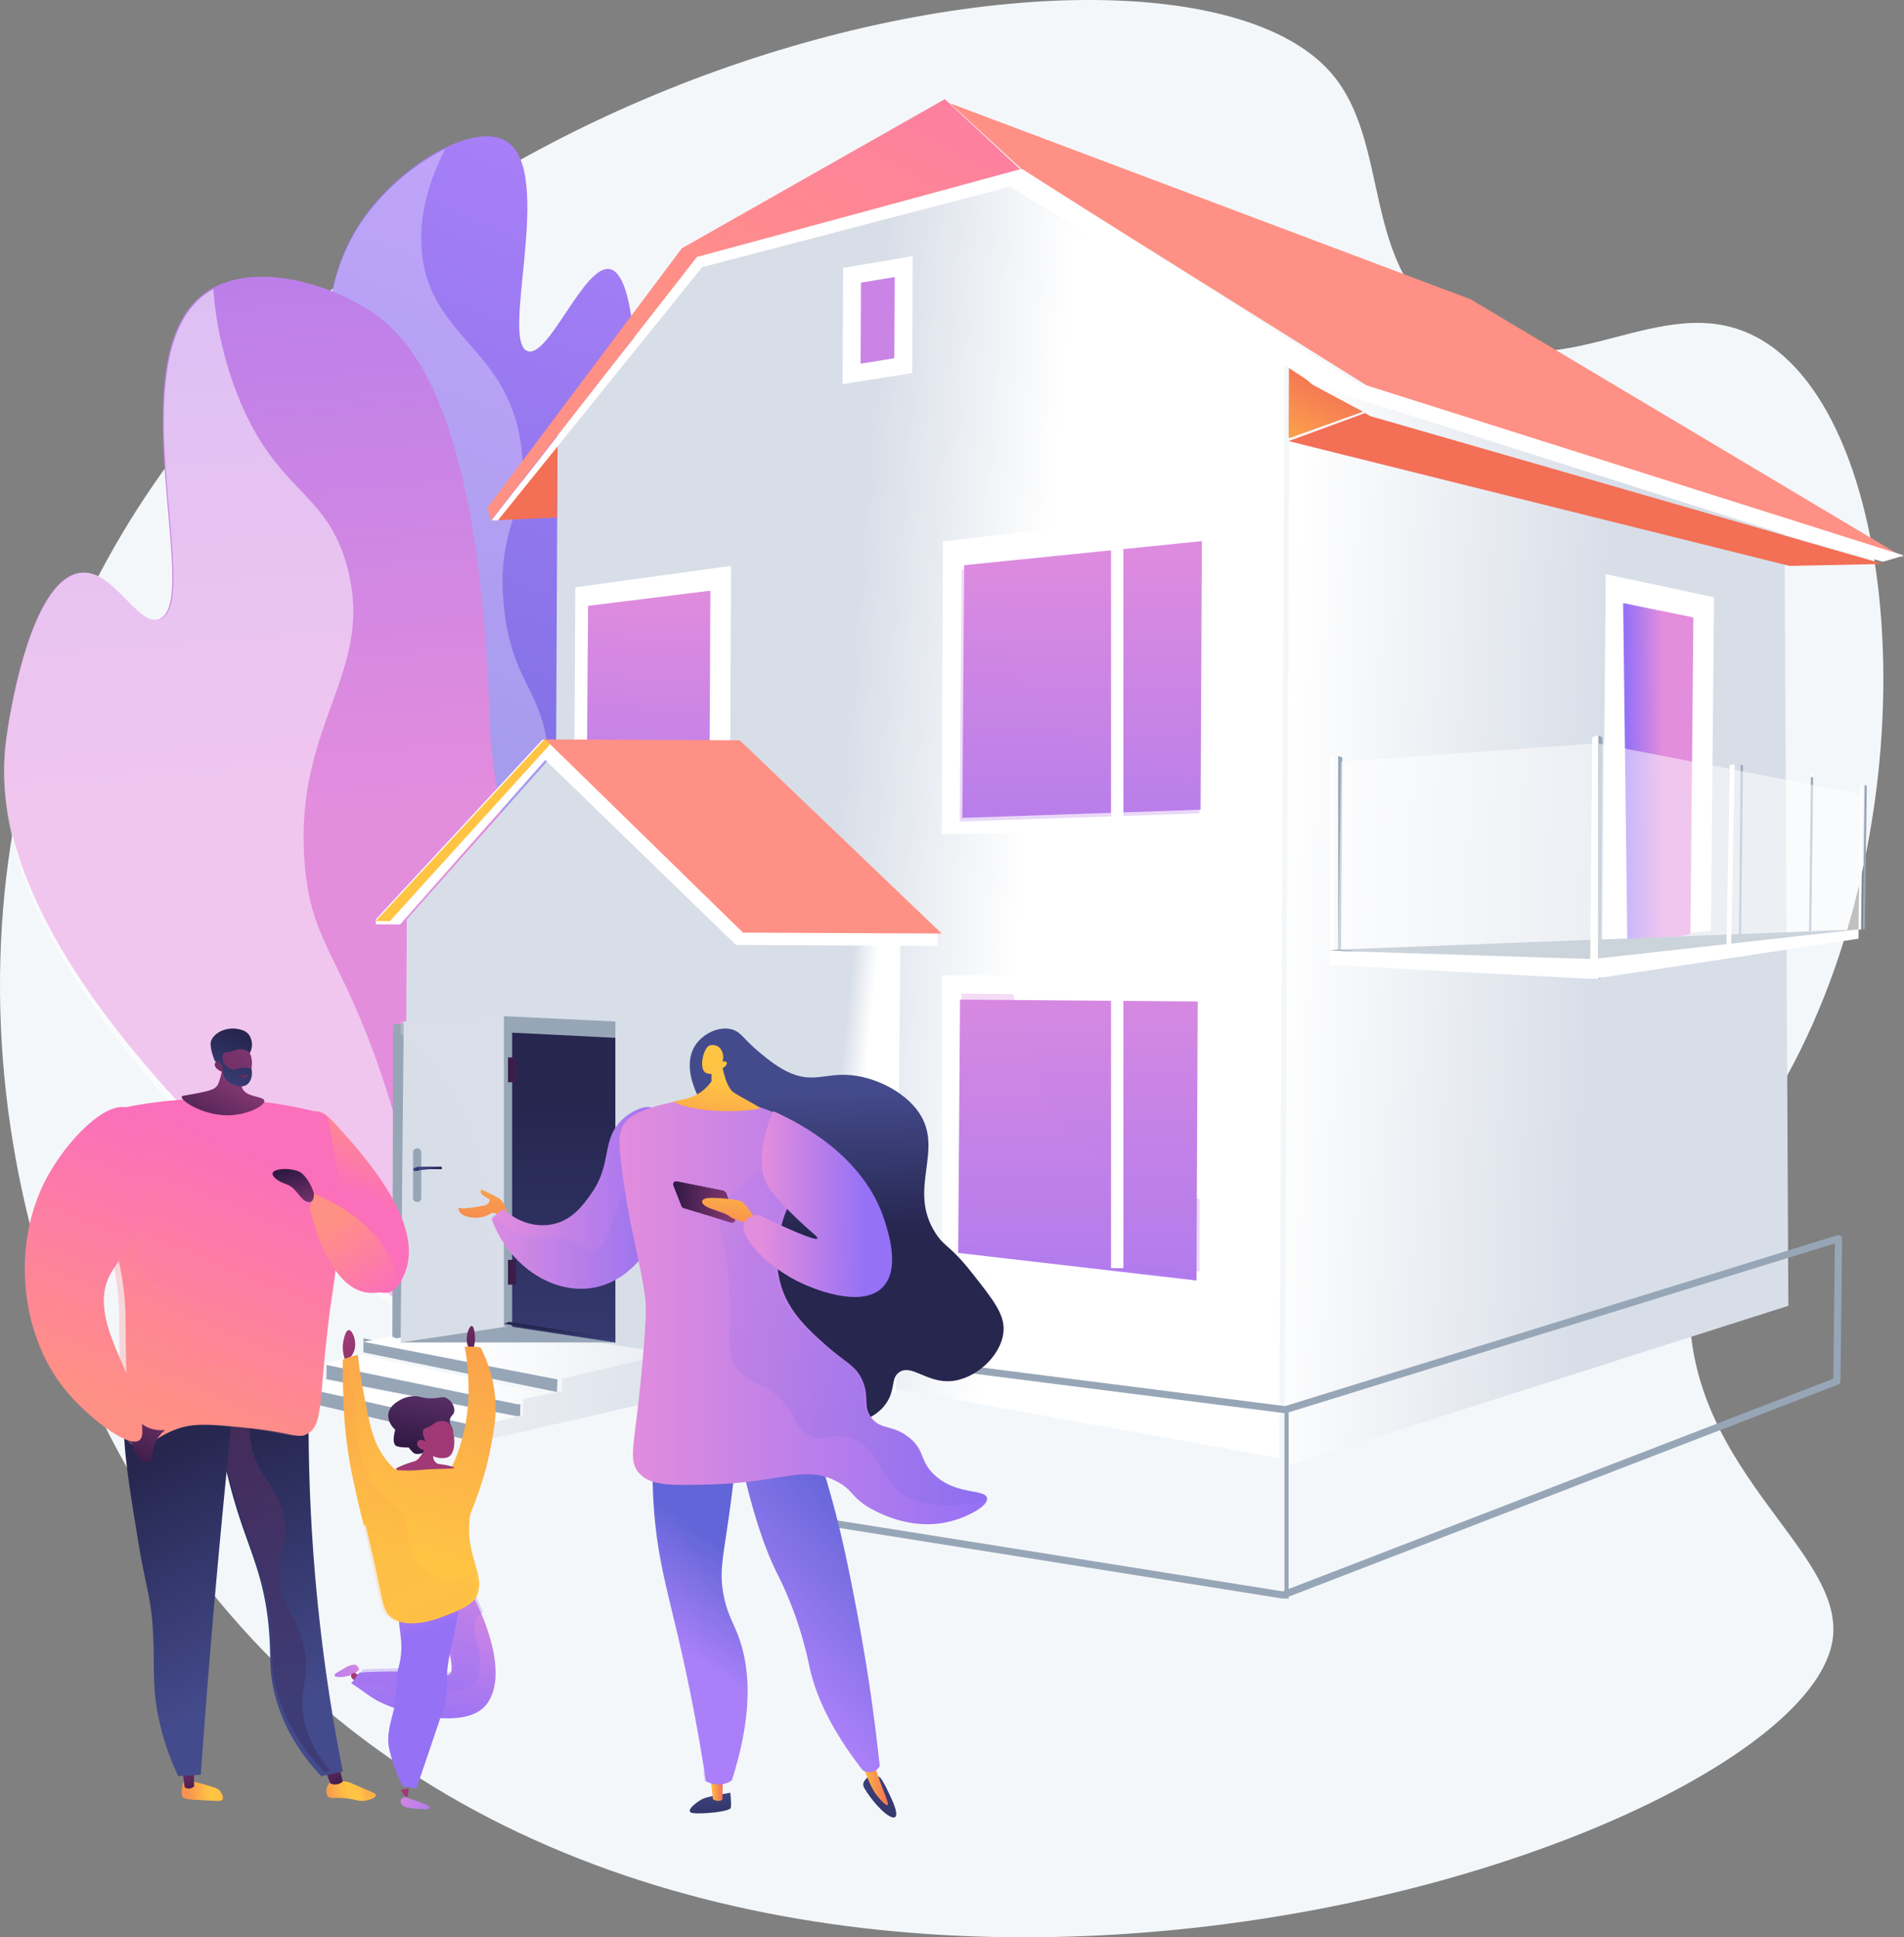 <svg width="461" height="469" xmlns="http://www.w3.org/2000/svg"><rect width="100%" height="100%" fill="#808080" stroke="none"/><defs><linearGradient x1="53.832%" y1="-3.095%" x2="38.864%" y2="110.737%" id="linearGradient-1"><stop stop-color="#AA80F9" offset="0%"/><stop stop-color="#6165D7" offset="100%"/></linearGradient><linearGradient x1="48.783%" y1="50.178%" x2="44.325%" y2="-45.964%" id="linearGradient-2"><stop stop-color="#E38DDD" offset="0%"/><stop stop-color="#9571F6" offset="100%"/></linearGradient><linearGradient x1="18.318%" y1="46.524%" x2="64.493%" y2="53.073%" id="linearGradient-3"><stop stop-color="#D8DEE8" offset="45%"/><stop stop-color="#FFF" offset="100%"/></linearGradient><linearGradient x1="61.261%" y1="54.831%" x2="-.478%" y2="49.102%" id="linearGradient-4"><stop stop-color="#D8DEE8" offset="0%"/><stop stop-color="#FFF" offset="100%"/></linearGradient><linearGradient x1="57.594%" y1="58.276%" x2="6.585%" y2="60.288%" id="linearGradient-5"><stop stop-color="#E38DDD" offset="0%"/><stop stop-color="#9571F6" offset="100%"/></linearGradient><linearGradient x1="50.424%" y1="59.695%" x2="129.812%" y2="-50.787%" id="linearGradient-6"><stop stop-color="#FF9085" offset="0%"/><stop stop-color="#FB6FBB" offset="100%"/></linearGradient><linearGradient x1="529.368%" y1="154.733%" x2="629.591%" y2="154.733%" id="linearGradient-7"><stop stop-color="#FF9085" offset="0%"/><stop stop-color="#FB6FBB" offset="100%"/></linearGradient><linearGradient x1="52.265%" y1="-12.103%" x2="52.265%" y2="201.149%" id="linearGradient-8"><stop stop-color="#E38DDD" offset="0%"/><stop stop-color="#9571F6" offset="100%"/></linearGradient><linearGradient x1="50.005%" y1="-23.361%" x2="50.005%" y2="189.042%" id="linearGradient-9"><stop stop-color="#E38DDD" offset="0%"/><stop stop-color="#9571F6" offset="100%"/></linearGradient><linearGradient x1="54.099%" y1="-37.023%" x2="54.099%" y2="174.084%" id="linearGradient-10"><stop stop-color="#E38DDD" offset="0%"/><stop stop-color="#9571F6" offset="100%"/></linearGradient><linearGradient x1="49.995%" y1="-23.358%" x2="49.995%" y2="189.045%" id="linearGradient-11"><stop stop-color="#E38DDD" offset="0%"/><stop stop-color="#9571F6" offset="100%"/></linearGradient><linearGradient x1="54.575%" y1="-8.778%" x2="54.575%" y2="204.154%" id="linearGradient-12"><stop stop-color="#E38DDD" offset="0%"/><stop stop-color="#9571F6" offset="100%"/></linearGradient><linearGradient x1="50.01%" y1="-23.359%" x2="50.01%" y2="189.047%" id="linearGradient-13"><stop stop-color="#E38DDD" offset="0%"/><stop stop-color="#9571F6" offset="100%"/></linearGradient><linearGradient x1="1.69%" y1="174.593%" x2="79.511%" y2="25.799%" id="linearGradient-14"><stop stop-color="#FFC444" offset="0%"/><stop stop-color="#F57A54" offset="86%"/><stop stop-color="#F36F56" offset="100%"/></linearGradient><linearGradient x1="847.235%" y1="72.922%" x2="845.65%" y2="70.789%" id="linearGradient-15"><stop stop-color="#FFC444" offset="0%"/><stop stop-color="#F57A54" offset="86%"/><stop stop-color="#F36F56" offset="100%"/></linearGradient><linearGradient x1="-48.406%" y1="323.707%" x2="30.031%" y2="186.762%" id="linearGradient-16"><stop stop-color="#FFC444" offset="0%"/><stop stop-color="#F36F56" offset="100%"/></linearGradient><linearGradient x1="556.731%" y1="133.381%" x2="607.231%" y2="115.633%" id="linearGradient-17"><stop stop-color="#D8DEE8" offset="0%"/><stop stop-color="#FFF" offset="100%"/></linearGradient><linearGradient x1="55.165%" y1="58.669%" x2="69.387%" y2="63.397%" id="linearGradient-18"><stop stop-color="#D8DEE8" offset="0%"/><stop stop-color="#EBEEF3" offset="47%"/><stop stop-color="#FFF" offset="100%"/></linearGradient><linearGradient x1="4079.816%" y1="310.981%" x2="4179.329%" y2="310.981%" id="linearGradient-19"><stop stop-color="#FFC444" offset="0%"/><stop stop-color="#F36F56" offset="100%"/></linearGradient><linearGradient x1="1543.229%" y1="130.243%" x2="1692.151%" y2="103.9%" id="linearGradient-20"><stop stop-color="#FF9085" offset="0%"/><stop stop-color="#FB6FBB" offset="100%"/></linearGradient><linearGradient x1="214.826%" y1="51.052%" x2="59.002%" y2="52.698%" id="linearGradient-21"><stop stop-color="#D8DEE8" offset="0%"/><stop stop-color="#FFF" offset="100%"/></linearGradient><linearGradient x1="232.52%" y1="50.845%" x2="75.585%" y2="52.422%" id="linearGradient-22"><stop stop-color="#D8DEE8" offset="0%"/><stop stop-color="#FFF" offset="100%"/></linearGradient><linearGradient x1="136.755%" y1="53.198%" x2="-146.817%" y2="40.39%" id="linearGradient-23"><stop stop-color="#D8DEE8" offset="0%"/><stop stop-color="#FFF" offset="100%"/></linearGradient><linearGradient x1="152.608%" y1="48.387%" x2="32.275%" y2="50.123%" id="linearGradient-24"><stop stop-color="#D8DEE8" offset="0%"/><stop stop-color="#FFF" offset="100%"/></linearGradient><linearGradient x1=".288%" y1="50.007%" x2="100%" y2="50.007%" id="linearGradient-25"><stop stop-color="#444B8C" offset="0%"/><stop stop-color="#26264F" offset="100%"/></linearGradient><linearGradient x1=".001%" y1="48.733%" x2="100%" y2="48.733%" id="linearGradient-26"><stop stop-color="#444B8C" offset="0%"/><stop stop-color="#26264F" offset="100%"/></linearGradient><linearGradient x1="50.011%" y1="174.172%" x2="50.011%" y2="22.883%" id="linearGradient-27"><stop stop-color="#444B8C" offset="0%"/><stop stop-color="#26264F" offset="100%"/></linearGradient><linearGradient x1="50%" y1="118.302%" x2="50%" y2="32.493%" id="linearGradient-28"><stop stop-color="#444B8C" offset="0%"/><stop stop-color="#26264F" offset="100%"/></linearGradient><linearGradient x1="-105.995%" y1="50%" x2="1210.791%" y2="50%" id="linearGradient-29"><stop stop-color="#311944" offset="0%"/><stop stop-color="#893976" offset="100%"/></linearGradient><linearGradient x1="-105.995%" y1="50.104%" x2="1210.791%" y2="50.104%" id="linearGradient-30"><stop stop-color="#311944" offset="0%"/><stop stop-color="#893976" offset="100%"/></linearGradient><linearGradient x1="76.288%" y1="2.377%" x2="59.075%" y2="43.265%" id="linearGradient-31"><stop stop-color="#FF9085" offset="0%"/><stop stop-color="#FB6FBB" offset="100%"/></linearGradient><linearGradient x1="100.833%" y1="61.641%" x2="1.865%" y2="67%" id="linearGradient-32"><stop stop-color="#FCB148" offset="0%"/><stop stop-color="#FDBA46" offset="5%"/><stop stop-color="#FFC244" offset="14%"/><stop stop-color="#FFC444" offset="32%"/><stop stop-color="#FDB946" offset="48%"/><stop stop-color="#F99C4D" offset="78%"/><stop stop-color="#F8924F" offset="87%"/><stop stop-color="#F8924F" offset="100%"/></linearGradient><linearGradient x1="74.327%" y1="141.63%" x2="36.9%" y2="-32.464%" id="linearGradient-33"><stop stop-color="#311944" offset="0%"/><stop stop-color="#893976" offset="100%"/></linearGradient><linearGradient x1="79.353%" y1="56.203%" x2="-15.426%" y2="65.251%" id="linearGradient-34"><stop stop-color="#FCB148" offset="0%"/><stop stop-color="#FDBA46" offset="5%"/><stop stop-color="#FFC244" offset="14%"/><stop stop-color="#FFC444" offset="32%"/><stop stop-color="#FDB946" offset="48%"/><stop stop-color="#F99C4D" offset="78%"/><stop stop-color="#F8924F" offset="87%"/><stop stop-color="#F8924F" offset="100%"/></linearGradient><linearGradient x1="141.767%" y1="101.02%" x2="46.145%" y2="-72.609%" id="linearGradient-35"><stop stop-color="#311944" offset="0%"/><stop stop-color="#893976" offset="100%"/></linearGradient><linearGradient x1="56.182%" y1="83.955%" x2="48.315%" y2="16.204%" id="linearGradient-36"><stop stop-color="#444B8C" offset="0%"/><stop stop-color="#26264F" offset="100%"/></linearGradient><linearGradient x1="55.2%" y1="85.525%" x2="47.553%" y2="16.68%" id="linearGradient-37"><stop stop-color="#311944" offset="0%"/><stop stop-color="#893976" offset="100%"/></linearGradient><linearGradient x1="57.105%" y1="87.394%" x2="47.958%" y2="24.467%" id="linearGradient-38"><stop stop-color="#444B8C" offset="0%"/><stop stop-color="#26264F" offset="100%"/></linearGradient><linearGradient x1="35.822%" y1="92.779%" x2="59.507%" y2="13.465%" id="linearGradient-39"><stop stop-color="#FF9085" offset="0%"/><stop stop-color="#FB6FBB" offset="100%"/></linearGradient><linearGradient x1="-13.394%" y1="130.636%" x2="58.404%" y2="31.761%" id="linearGradient-40"><stop stop-color="#311944" offset="0%"/><stop stop-color="#893976" offset="100%"/></linearGradient><linearGradient x1="9.474%" y1="165.461%" x2="62.493%" y2="13.595%" id="linearGradient-41"><stop stop-color="#444B8C" offset="0%"/><stop stop-color="#26264F" offset="100%"/></linearGradient><linearGradient x1="-308.431%" y1="250.358%" x2="162.826%" y2="-7.1%" id="linearGradient-42"><stop stop-color="#311944" offset="0%"/><stop stop-color="#893976" offset="100%"/></linearGradient><linearGradient x1="1.871%" y1="179.3%" x2="92.23%" y2="-29.856%" id="linearGradient-43"><stop stop-color="#444B8C" offset="0%"/><stop stop-color="#26264F" offset="100%"/></linearGradient><linearGradient x1="-246.802%" y1="141.704%" x2="233.783%" y2="-10.079%" id="linearGradient-44"><stop stop-color="#311944" offset="0%"/><stop stop-color="#893976" offset="100%"/></linearGradient><linearGradient x1="35.147%" y1="83.567%" x2="99.798%" y2="-83.416%" id="linearGradient-45"><stop stop-color="#FF9085" offset="0%"/><stop stop-color="#FB6FBB" offset="100%"/></linearGradient><linearGradient x1="25.841%" y1="93.857%" x2="81.907%" y2="-63.435%" id="linearGradient-46"><stop stop-color="#311944" offset="0%"/><stop stop-color="#893976" offset="100%"/></linearGradient><linearGradient x1="47.196%" y1="83.373%" x2="59.855%" y2=".331%" id="linearGradient-47"><stop stop-color="#FF9085" offset="0%"/><stop stop-color="#FB6FBB" offset="100%"/></linearGradient><linearGradient x1="29.269%" y1="26.082%" x2="82.554%" y2="105.007%" id="linearGradient-48"><stop stop-color="#FF9085" offset="0%"/><stop stop-color="#FB6FBB" offset="100%"/></linearGradient><linearGradient x1="35.085%" y1="9.799%" x2="82.514%" y2="127.547%" id="linearGradient-49"><stop stop-color="#311944" offset="0%"/><stop stop-color="#893976" offset="100%"/></linearGradient><linearGradient x1="40.161%" y1="-50.581%" x2="63.375%" y2="197.152%" id="linearGradient-50"><stop stop-color="#444B8C" offset="0%"/><stop stop-color="#26264F" offset="100%"/></linearGradient><linearGradient x1="0%" y1="50.103%" x2="100%" y2="50.103%" id="linearGradient-51"><stop stop-color="#FFC444" offset="0%"/><stop stop-color="#F36F56" offset="100%"/></linearGradient><linearGradient x1="41.37%" y1="-119.228%" x2="60.502%" y2="268.604%" id="linearGradient-52"><stop stop-color="#444B8C" offset="0%"/><stop stop-color="#26264F" offset="100%"/></linearGradient><linearGradient x1="0%" y1="49.985%" x2="99.988%" y2="49.985%" id="linearGradient-53"><stop stop-color="#FFC444" offset="0%"/><stop stop-color="#F36F56" offset="100%"/></linearGradient><linearGradient x1="46.208%" y1="66.853%" x2="53.075%" y2="30.97%" id="linearGradient-54"><stop stop-color="#AA80F9" offset="0%"/><stop stop-color="#6165D7" offset="100%"/></linearGradient><linearGradient x1="89.932%" y1="-158.493%" x2="18.232%" y2="225.585%" id="linearGradient-55"><stop stop-color="#FFC444" offset="0%"/><stop stop-color="#F36F56" offset="100%"/></linearGradient><linearGradient x1="38.481%" y1="73.64%" x2="67.968%" y2="11.103%" id="linearGradient-56"><stop stop-color="#AA80F9" offset="0%"/><stop stop-color="#6165D7" offset="100%"/></linearGradient><linearGradient x1="0%" y1="49.98%" x2="99.996%" y2="49.98%" id="linearGradient-57"><stop stop-color="#E38DDD" offset="0%"/><stop stop-color="#9571F6" offset="100%"/></linearGradient><linearGradient x1="49.341%" y1="15.787%" x2="50.198%" y2="50.763%" id="linearGradient-58"><stop stop-color="#444B8C" offset="0%"/><stop stop-color="#26264F" offset="100%"/></linearGradient><linearGradient x1="47.031%" y1="69.226%" x2="52.274%" y2="33.2%" id="linearGradient-59"><stop stop-color="#AA80F9" offset="0%"/><stop stop-color="#6165D7" offset="100%"/></linearGradient><linearGradient x1=".013%" y1="49.913%" x2="99.987%" y2="49.913%" id="linearGradient-60"><stop stop-color="#AA80F9" offset="0%"/><stop stop-color="#6165D7" offset="100%"/></linearGradient><linearGradient x1="0%" y1="49.992%" x2="100%" y2="49.992%" id="linearGradient-61"><stop stop-color="#E38DDD" offset="0%"/><stop stop-color="#9571F6" offset="100%"/></linearGradient><linearGradient x1="39.703%" y1="-14.562%" x2="51.56%" y2="81.275%" id="linearGradient-62"><stop stop-color="#AA80F9" offset="0%"/><stop stop-color="#6165D7" offset="100%"/></linearGradient><linearGradient x1="55.001%" y1="36.885%" x2="14.923%" y2="239.593%" id="linearGradient-63"><stop stop-color="#FFC444" offset="0%"/><stop stop-color="#F36F56" offset="100%"/></linearGradient><linearGradient x1="49.727%" y1="64.372%" x2="-49.865%" y2="1128.639%" id="linearGradient-64"><stop stop-color="#FFC444" offset="0%"/><stop stop-color="#F36F56" offset="100%"/></linearGradient><linearGradient x1="50.411%" y1="53.621%" x2="66.034%" y2="197.296%" id="linearGradient-65"><stop stop-color="#311944" offset="0%"/><stop stop-color="#45204F" offset="23%"/><stop stop-color="#893976" offset="100%"/></linearGradient><linearGradient x1="-.026%" y1="50.039%" x2="99.762%" y2="50.039%" id="linearGradient-66"><stop stop-color="#311944" offset="0%"/><stop stop-color="#893976" offset="100%"/></linearGradient><linearGradient x1="82.008%" y1="-66.565%" x2="13.374%" y2="184.263%" id="linearGradient-67"><stop stop-color="#FFC444" offset="0%"/><stop stop-color="#F36F56" offset="100%"/></linearGradient><linearGradient x1="14.914%" y1="63.072%" x2="78.993%" y2="63.846%" id="linearGradient-68"><stop stop-color="#E38DDD" offset="0%"/><stop stop-color="#9571F6" offset="100%"/></linearGradient><linearGradient x1="206.515%" y1="481.639%" x2="38.482%" y2="24.85%" id="linearGradient-69"><stop stop-color="#311944" offset="0%"/><stop stop-color="#A03976" offset="100%"/></linearGradient><linearGradient x1="104.795%" y1="286.538%" x2="-11.52%" y2="-223.3%" id="linearGradient-70"><stop stop-color="#311944" offset="0%"/><stop stop-color="#A03976" offset="100%"/></linearGradient><linearGradient x1="160.411%" y1="25.218%" x2="-142.752%" y2="99.465%" id="linearGradient-71"><stop stop-color="#E38DDD" offset="0%"/><stop stop-color="#9571F6" offset="100%"/></linearGradient><linearGradient x1="438.469%" y1="-180.246%" x2="278.046%" y2="-144.281%" id="linearGradient-72"><stop stop-color="#311944" offset="0%"/><stop stop-color="#A03976" offset="100%"/></linearGradient><linearGradient x1="-58.713%" y1="6.564%" x2="186.952%" y2="113.238%" id="linearGradient-73"><stop stop-color="#E38DDD" offset="0%"/><stop stop-color="#9571F6" offset="100%"/></linearGradient><linearGradient x1="-973.317%" y1="-169.735%" x2="-581.058%" y2="-98.346%" id="linearGradient-74"><stop stop-color="#311944" offset="0%"/><stop stop-color="#A03976" offset="100%"/></linearGradient><linearGradient x1="64.421%" y1="-4.679%" x2="45.055%" y2="103.51%" id="linearGradient-75"><stop stop-color="#E38DDD" offset="0%"/><stop stop-color="#9571F6" offset="100%"/></linearGradient><linearGradient x1="112.575%" y1="-57.502%" x2="58.299%" y2="23.845%" id="linearGradient-76"><stop stop-color="#E38DDD" offset="0%"/><stop stop-color="#9571F6" offset="100%"/></linearGradient><linearGradient x1="43.727%" y1="-13.212%" x2="47.863%" y2="25.683%" id="linearGradient-77"><stop stop-color="#E38DDD" offset="0%"/><stop stop-color="#9571F6" offset="100%"/></linearGradient><linearGradient x1="41.551%" y1="102.098%" x2="84.71%" y2="-200.879%" id="linearGradient-78"><stop stop-color="#FFC444" offset="0%"/><stop stop-color="#F36F56" offset="100%"/></linearGradient><linearGradient x1="42.979%" y1="116.881%" x2="71.598%" y2="-176.277%" id="linearGradient-79"><stop stop-color="#FFC444" offset="0%"/><stop stop-color="#F36F56" offset="100%"/></linearGradient><linearGradient x1="48.575%" y1="58.675%" x2="125.306%" y2="-252.423%" id="linearGradient-80"><stop stop-color="#FFC444" offset="0%"/><stop stop-color="#F36F56" offset="100%"/></linearGradient><linearGradient x1="-133.179%" y1="49.898%" x2="-105.336%" y2="-81.43%" id="linearGradient-81"><stop stop-color="#311944" offset="0%"/><stop stop-color="#6B3976" offset="100%"/></linearGradient><linearGradient x1="-104.382%" y1=".815%" x2="-75.148%" y2="66.019%" id="linearGradient-82"><stop stop-color="#311944" offset="0%"/><stop stop-color="#A03976" offset="100%"/></linearGradient><linearGradient x1="49.626%" y1="-325.491%" x2="134.427%" y2="-273.849%" id="linearGradient-83"><stop stop-color="#311944" offset="0%"/><stop stop-color="#A03976" offset="100%"/></linearGradient><linearGradient x1="72.749%" y1="166.886%" x2="1.529%" y2="-134.051%" id="linearGradient-84"><stop stop-color="#FFC444" offset="0%"/><stop stop-color="#F36F56" offset="100%"/></linearGradient></defs><g id="Page-1" stroke="none" stroke-width="1" fill="none" fill-rule="evenodd"><g id="WE-are-ready" transform="translate(-1144 -2479)" fill-rule="nonzero"><g id="tenant" transform="translate(1144 2479)"><path d="M321.837 17.15c15.669 17.26 6.696 48.077 30.633 62.85 25.586 15.793 49.449-11.008 73.008 1.719 35.755 19.328 42.548 114.434 7.21 178.716-10.98 19.981-21.401 28.72-23.347 49.676-4.183 45.011 38.278 64.752 34.3 87.312-8.95 50.793-255.97 130.885-380.223 1.88-58.033-60.249-80.385-156.861-49.552-237.721C70.325 13.592 281.156-27.661 321.837 17.15z" id="Path" fill="#F4F7FA"/><path d="M107.115 277.989c14.288 1.058 34.498-73.03 42.334-126.293 6.435-43.74 6.241-85.077-1.835-86.553-6.178-1.144-14.704 21.513-19.84 19.877-6.884-2.19 6.68-43.39-5.129-50.792-7.29-4.576-23.367 4.25-32.976 16.33-17.338 21.792-10.532 50.334-.758 119 12.504 87.982 10.846 107.887 18.204 108.43z" id="Path" fill="url(#linearGradient-1)"/><path d="M119.25 229.903c6.963-20.047 15.266-29.852 13.512-47.648-1.53-15.5-8.74-16.964-10.706-35.018-2.225-20.488 6.486-23.623 4.025-40.035-3.387-22.797-21.476-25.466-23.857-45.438-.747-6.315 0-14.822 5.624-25.764a55.757 55.757 0 00-18.084 14.736c-17.492 21.872-10.626 50.518-.765 119.435 12.65 88.303 10.965 108.28 18.4 108.826a5.532 5.532 0 003.485-1.09c.442-20.438 4.3-36.345 8.366-48.004z" id="Path" fill="#FFF" opacity=".3" style="mix-blend-mode:soft-light"/><path d="M119.063 332c28.881-60.002.533-122.187-.482-156.83-2.294-77.936-20.113-94.088-28.94-99.88-11.756-7.712-30.9-12.35-41.291-3.38-19.42 16.78.424 73.776-9.721 77.948-5.254 2.154-11.356-12.786-19.729-11.113-11.47 2.298-16.632 33.517-17.538 41.303-7.048 60.174 90.763 132.68 117.7 151.952z" id="Path" fill="url(#linearGradient-2)"/><path d="M90.978 256.241c-9.321-25.806-15.73-28.834-17.212-47.242-2.734-33.95 17.252-46.05 10.29-71.788-4.96-18.351-16.605-17.703-26.019-40.292A88.96 88.96 0 0151.641 70a18.2 18.2 0 00-2.982 2.07c-19.53 16.746.427 73.629-9.777 77.792-5.283 2.15-11.42-12.76-19.841-11.091-11.536 2.294-16.727 33.45-17.639 41.221C-5.727 240.046 83.883 308.766 110.992 328c.272-1.147-6.921-8.889-6.638-10.001-2.457-27.063-8.237-47.53-13.376-61.758z" id="Path" fill="#FFF" opacity=".5" style="mix-blend-mode:soft-light"/><path id="Path" fill="url(#linearGradient-3)" d="M309.74 353L311 87.178 243.796 45l-76.412 20.046-32.376 39.099L134 321.277z"/><path id="Path" fill="url(#linearGradient-4)" d="M432.068 126.014L312.245 89 311 355l122-38.881z"/><path id="Path" fill="#FFF" d="M388 228l26.256-2.693L415 144.6l-26.204-5.6z"/><path id="Path" fill="url(#linearGradient-5)" d="M394.023 229l15.27-2.795.707-76.728L393 146z"/><path id="Path" fill="url(#linearGradient-6)" d="M165.08 60.119L228.77 24 247 40.962 168.724 62.25 118.871 126l-.871-3.06z"/><path id="Path" fill="url(#linearGradient-7)" d="M230 25l126.068 47.453L461 135 338.67 98.178l-91.147-57.084z"/><path id="Path" fill="#FFF" d="M139.294 142.188L177 137l-.318 66.28L139 204zm89.037-11.101L297 123l-.36 77.645L228 202z"/><path id="Path" fill="url(#linearGradient-8)" d="M233.448 136.828L233 198l57.69-1.973L291 131z"/><g id="Group" opacity=".3" style="mix-blend-mode:multiply" transform="translate(232 137)" fill="url(#linearGradient-9)"><path d="M8.399.108L.82.865.376 61.88l58.034-1.969.035-7.889c-9.4-3.487-19.453-5.648-29.009-9.59C13.512 35.607 11.286 16.523 8.4.108z" id="Path"/></g><path id="Path" fill="#FFF" d="M228 236.144l68.788-.144.212 80-68.76-8.367z"/><path id="Path" fill="url(#linearGradient-10)" d="M232.448 242L232 303.324 289.69 310l.31-67.553z"/><g id="Group" opacity=".3" style="mix-blend-mode:multiply" transform="translate(232 240)" fill="url(#linearGradient-11)"><path d="M25.387 32.073C18.342 22.485 15.797 11.6 13.275.646L.821.55.376 61.24l58.034 6.607.081-17.504c-12.506-4.103-25.104-7.135-33.104-18.27z" id="Path"/></g><path id="Path" fill="url(#linearGradient-12)" d="M142.401 146.663L142 198l29.738-.917L172 143z"/><g id="Group" opacity=".3" style="mix-blend-mode:multiply" transform="translate(142 146)" fill="url(#linearGradient-13)"><path d="M17.821 35.387C9.346 25.684 7.101 12.885 8.1.172l-7.702.983L0 53.563l29.498-.936.035-7.359a52.15 52.15 0 01-11.712-9.88z" id="Path"/></g><path id="Path" fill="url(#linearGradient-14)" d="M312 105.886L312.087 88l5.61 5.078L330 99.669 312.44 106z"/><path id="Path" fill="url(#linearGradient-15)" d="M330.495 100l1.201.715L456 136.53l-22.7.471L312 106.786z"/><path id="Path" fill="url(#linearGradient-16)" d="M134.855 125.266L119 126l16-18z"/><path id="Path" fill="#CA84E5" d="M206 91l12.882-2.072L219 64l-12.876 2.206z"/><path d="M204 93l.138-28.137L221 62l-.138 28.31L204 93zm4.466-24.574l-.098 19.61 8.166-1.3.098-19.671-8.166 1.361z" id="Shape" fill="#FFF"/><path id="Path" fill="#FFF" d="M455.872 136l5.128-1.512-132.792-42.033L247.625 41l-78.823 21.212L166 65.724l78.79-20.597 73.718 48.167 113.843 36.164z"/><path id="Path" fill="#FFF" d="M169.006 62L119 126l1.554-.017L171 63.443z"/><path id="Rectangle" fill="#FFF" transform="rotate(180 270.5 165.5)" d="M269 132h3v67h-3z"/><path id="Rectangle" fill="#FFF" transform="rotate(180 270.5 273.5)" d="M269 240h3v67h-3z"/><path id="Path" fill="url(#linearGradient-17)" d="M98 324.142l.494-101.568L133.651 183 179 227.521 178.46 340l-16.39-1.58-5.342-3.002-36.226-13.342z"/><path id="Path" fill="url(#linearGradient-18)" d="M179 340l.605-112.256L204.463 216 218 227.63l-1.046 109.464z"/><path id="Path" fill="#FFF" d="M227 225.82l-.017 3.18-48.794-.232-46.165-44.792-35.137 39.822-5.887-.023.006-1.199L131.39 179z"/><path id="Path" fill="url(#linearGradient-19)" d="M131.8 179L91 222.989l3.4.011 39.6-43.693z"/><path id="Path" fill="url(#linearGradient-20)" d="M228 226l-48.114-.227L132 179l47.125.221z"/><path id="Path" fill="#97A6B7" d="M135 333.479L88 324v3.401L134.859 337zm-9 5.731L79.051 330s.062 3.721-.051 3.873L125.949 343l.051-3.79z"/><path id="Path" fill="url(#linearGradient-21)" d="M135 338.01L87.345 328 78 330.227 125.494 340l9.506-1.99z"/><path id="Path" fill="url(#linearGradient-22)" d="M69 335.728L115.265 346 126 343.283 78.112 334l-9.106 1.776z"/><path d="M116 349l46.698-10.686L163 327l-26.94 6.325v3.482l-9.432 1.876v3.845l-10.582 2.685L116 349z" id="Path" fill="url(#linearGradient-23)"/><path id="Path" fill="#97A6B7" d="M69.006 335L115 345.163l-.006 3.837L69 338.26z"/><path id="Path" fill="url(#linearGradient-24)" d="M112.824 320L88 324.843 135.235 334 162 327.656z"/><path id="Path" fill="#97A6B7" d="M97 325l52-.013L122.825 320l-25.022 4.266zm25.062-5.326L95.973 324l-.973-.38.177-75.676L123 247z"/><path id="Path" fill="#D8DEE8" d="M123.828 320.98L97 325l.75-77.702L124 246z"/><path d="M124 246l-26.97 1.286-.03 3.003c21.195 17.092 22.047 45.989 22.047 70.711l4.777-.689L124 246z" id="Path" fill="#D8DEE8" opacity=".3" style="mix-blend-mode:multiply"/><path d="M101.304 290.956c-.305.09-.637.04-.895-.136a.912.912 0 01-.409-.754v-11.135a.918.918 0 01.411-.75c.257-.175.588-.227.893-.14.416.124.697.484.696.89v11.135c.001.407-.28.767-.696.89z" id="Path" fill="#97A6B7"/><g id="Group" style="mix-blend-mode:multiply" transform="translate(100 282)"><path d="M6.97 1.05H3.89l-2.402.255a.568.568 0 01-.407-.1.412.412 0 01-.177-.33c0-.238.224-.432.502-.435h5.547l.018.61z" id="Path" fill="url(#linearGradient-25)"/><path d="M1.622 1.3h-.117L1.213.515.42.69C.211.743.069.908.07 1.095a.4.4 0 00.153.308c.098.08.23.122.366.117H.63l.992-.22z" id="Path" fill="url(#linearGradient-26)"/></g><path id="Path" fill="#97A6B7" d="M122 321.046L149 325v-77.703L122 246z"/><path id="Path" fill="url(#linearGradient-27)" d="M124 321.215L149 325l-.017-73.752L124 250z"/><path id="Path" fill="url(#linearGradient-28)" d="M122 320.47l1.3-.47 25.7 4.045V325z"/><path id="Rectangle" fill="url(#linearGradient-29)" d="M123 256h2v6h-2z"/><path id="Rectangle" fill="url(#linearGradient-30)" d="M123 305h2v6h-2z"/><path d="M81.777 272.734c6.338 7.012 21.555 23.79 16.041 35.924-.76 1.664-1.573 3.468-3.36 4.116-5.22 1.93-9.892-9.065-21.629-11.227-5.998-1.104-8.067 1.202-10.072-.746-6.148-5.943 5.134-32.224 13.829-31.796 1.538.064 2.72 1 5.191 3.729z" id="Path" fill="url(#linearGradient-31)"/><path d="M44.578 431.215c-.532.57-.532 1.922-.564 2.761-.025.24-.016.482.026.718.31.974 1.917.96 4.44 1.082 3.993.193 5.19.487 5.462-.25.272-.736-.5-1.723-.585-1.838-.458-.64-.996-.807-2.023-1.134-1.911-.602-3.194-.916-3.583-1.012-2.428-.59-2.838-.698-3.173-.327z" id="Path" fill="url(#linearGradient-32)"/><path d="M46.856 427l.144 5.463c-.676.63-1.558.712-2.293.212L44 427.263l2.856-.263z" id="Path" fill="url(#linearGradient-33)"/><path d="M79.735 431.667c-.752.804-.993 2.35-.411 3.141.582.792 1.522.277 4.113.51 2.786.244 3.479.992 5.4.54.782-.183 2.163-.629 2.163-1.257 0-.415-.676-.666-2.938-1.621-3.209-1.357-3.19-1.42-3.878-1.583-1.71-.358-3.45-.786-4.449.27z" id="Path" fill="url(#linearGradient-34)"/><path d="M81.728 426L83 431.308a2.865 2.865 0 01-3.009.454L78 426.572l3.728-.572z" id="Path" fill="url(#linearGradient-35)"/><path d="M75.06 327A435.613 435.613 0 0083 428.85L77.79 430c-4.128-4.37-9.27-11.177-11.432-20.52-1.346-5.795-.648-8.704-1.324-15.782-1.07-11.268-4.122-17.305-7.124-26.51A151.315 151.315 0 0151 330.823L75.06 327z" id="Path" fill="url(#linearGradient-36)"/><path d="M73.354 397.758c-1.975-7.704-5.774-9.738-5.914-17.013-.093-5.155 1.778-5.562 1.656-10.482-.192-7.447-4.647-11.382-6.855-16.08-2.359-4.96-3.259-12.928 3.079-26.183L51 330.188a146.199 146.199 0 007.128 36.231c3.096 9.165 6.245 15.186 7.349 26.413.697 7.051 0 9.95 1.365 15.724 2.23 9.308 7.552 16.09 11.793 20.444l1.365-.286c-4.607-5.42-6.228-10.254-6.64-14.178-.674-6.387 1.987-9.016-.006-16.778z" id="Path" fill="url(#linearGradient-37)" opacity=".3" style="mix-blend-mode:multiply"/><path d="M58 326.29a2731.792 2731.792 0 00-5.845 58.873c-1.32 15-2.498 29.823-3.532 44.466l-5.45.371a61.322 61.322 0 01-4.869-14.589c-1.516-7.679-.825-12.16-1.243-20.06-.471-8.86-1.743-10.833-3.58-22.092-3.73-22.803-5.594-34.205.309-40.955 1.917-2.19 7.849-7.61 24.21-6.014z" id="Path" fill="url(#linearGradient-38)"/><path d="M21.692 282.483a10.667 10.667 0 01.617-8.9 10.702 10.702 0 017.167-5.33 104.496 104.496 0 0148.452 1.26c.806.217 1.413.88 1.557 1.701.792 4.39 1.58 8.783 2.363 13.18.268 6.389.181 12.788-.26 19.168-.57 7.764-1.08 7.883-2.33 18.84-2.034 17.869-1.182 22.536-4.779 24.685-2.34 1.396-3.187-.289-15.124-1.468-8.011-.794-12.096-1.135-16.153.21-5.517 1.865-7.386 4.996-9.658 3.97-2.188-.976-2.466-4.742-2.728-11.303-.409-10.123-.386-17.013-.426-19.469-.176-11.302-3.04-19.928-6.715-30.975a161.865 161.865 0 00-1.983-5.57z" id="Path" fill="url(#linearGradient-39)"/><path d="M54.415 254a31.165 31.165 0 01-.99 6.576c-.456 1.746-.74 2.187-1.09 2.537-.528.531-1.305.96-5.615 1.751-2.37.43-2.644.396-2.709.616-.308 1.051 5.798 5.012 12.372 4.47 4.02-.334 7.772-2.323 7.612-3.475-.16-1.153-4.15-.746-5.252-2.882-.747-1.48.296-3.486 1.488-5.124-.96-1.95-4.861-2.52-5.816-4.469z" id="Path" fill="url(#linearGradient-40)"/><path d="M60.239 255.347c.955-1.365 1.017-3.231.154-4.666-.78-1.2-2.087-1.435-2.873-1.579-2.267-.419-5.203.448-6.318 2.658-.658 1.314.488 4.184.664 4.7.175.517.605.804.966 1.251.5.632 1.285 1.625 2.56 3.289.154-.567.355-1.118.6-1.647a9.114 9.114 0 011.183-1.906c1.264-1.498 2.209-.998 3.064-2.1z" id="Path" fill="url(#linearGradient-41)"/><path d="M53.761 259.472c.947 1.556 2.665 2.516 4.525 2.528 2.75-.032 3.513-6.056 1.814-7.43a3.591 3.591 0 00-2.716-.486c-.55.128-.78.347-1.726.535-.946.187-1.1.064-1.38.267-.28.203-.616.887-.17 2.672a1.527 1.527 0 00-1.584-.598.91.91 0 00-.39.331c-.424.679.17 1.593 1.627 2.18z" id="Path" fill="url(#linearGradient-42)"/><path d="M54.006 254.019c.136.112-.31.628-.384 1.385-.004 1.681 1.088 3.147 2.644 3.553.86.136 1.13-.39 2.549-.468a6.313 6.313 0 012.068.237c.362 1.646-.136 3.233-1.21 3.926-1.073.693-2.548.177-3.13-.06a4.154 4.154 0 01-2.26-1.924c-.627-1.314.09-2.043-.656-2.96-.384-.462-.898-.675-1.367-1.546a3.969 3.969 0 01-.26-.592c.791-.758 1.82-1.717 2.006-1.551z" id="Path" fill="url(#linearGradient-43)"/><path d="M59.778 260.043a2.458 2.458 0 01-1.662.248c-.05 0-.105 0-.116.04.303.523.778.766 1.24.633.45-.144.81-.713.754-.873-.055-.16-.122-.064-.216-.048z" id="Path" fill="url(#linearGradient-44)"/><path d="M68.554 341.134c-5.889-2.535-5.889-7.76-11.412-9.945-7.88-3.114-16.597 4.13-17.953 2.122-1.356-2.007 8.985-8.5 7.6-14.82-1.098-5.023-8.361-4.135-12.253-11.005-3.691-6.521-.114-12.555-3.382-14.82-1.173-.814-3.24-1.147-7.154.574 2.73 8.55 4.693 16.092 4.836 25.44.04 2.49 0 9.452.43 19.69.263 6.635.572 10.443 2.746 11.43 2.29 1.027 4.155-2.14 9.73-4.015 4.086-1.382 8.2-1.015 16.27-.212 12.019 1.193 12.877 2.896 15.235 1.486 1.534-.924 2.29-2.295 2.753-4.961-2.523.332-5.09 0-7.446-.964z" id="Path" fill="url(#linearGradient-45)" opacity=".3" style="mix-blend-mode:multiply"/><path d="M33.432 344c1.73 1.668 4.15 2.475 6.568 2.192 0 0-2.811 1.82-3.188 6.197-.377 4.377-7.878-.744-3.38-8.389z" id="Path" fill="url(#linearGradient-46)"/><path d="M33.712 348.696c-2.664 1.935-12.73-5.726-18.212-12.597-10.68-13.42-12.798-35.052-4.088-51.146 4.783-8.835 14.296-18.735 19.693-16.679 5.012 1.907 5.466 13.741 4.461 21.127-2.073 15.305-10.909 15.883-10.403 26.338.47 9.945 9.25 20.47 9.29 30.764.016.55-.006 1.672-.741 2.193z" id="Path" fill="url(#linearGradient-47)"/><path d="M75.979 289c10.937 4.411 15.64 10.631 17.61 13.941 1.263 2.107 3.33 5.62 1.958 7.962-1.292 2.18-5.022 2.248-6.847 1.995-9.31-1.4-13.323-18.69-13.7-20.414l.979-3.484z" id="Path" fill="url(#linearGradient-48)"/><path d="M75.965 288.703s-1.49-4.538-4.094-5.291c-2.604-.754-5.214-.38-5.749.373-.534.754.708 2.074 3.237 2.92 2.53.848 3.277 3.885 5.14 4.259 1.862.373 1.466-2.26 1.466-2.26z" id="Path" fill="url(#linearGradient-49)"/><path id="Path" fill="#97A6B7" d="M322 229.963l87.47-3.36L450 225l-64.357 12z"/><path id="Path" fill="#FFF" d="M387 237l-2-.189.51-58.358L387 178z"/><path id="Path" fill="#97A6B7" d="M387 178l1 .561-.319 58.187L387 237z"/><path id="Path" fill="#FFF" d="M323 230l-1-.124.255-46.576.745-.3z"/><path id="Path" fill="#97A6B7" d="M324 183l1 .379-.315 46.451-.685.17z"/><path id="Path" fill="#FFF" d="M418.831 185.255L420 185l-.85 45-1.15-.323z"/><path id="Path" fill="#97A6B7" d="M421.466 185l.534.368-.473 44.485L421 230z"/><path id="Path" fill="#FFF" d="M438.417 187.223L439 187l-.424 39-.576-.286z"/><path id="Path" fill="#97A6B7" d="M438.466 188l.534.32-.474 38.548L438 227z"/><path id="Path" fill="#FFF" d="M450.419 190.18L451 190l-.423 34.977L450 225z"/><path id="Path" fill="#97A6B7" d="M451.465 190l.535.256-.475 34.64L451 225z"/><path id="Path" fill="#FFF" d="M385.603 232.177L450 225v2.246L385.535 237 322 233.611v-3.462z"/><path id="Path" fill="#FFF" opacity=".5" d="M324.683 184.394L386 180v57l-62-7.162zM387.075 180L451 192.38l-.347 32.68L387 233z"/><path id="Rectangle" fill="#97A6B7" d="M311 342h1v45h-1z"/><path d="M310.635 386.996h-.138l-113.774-18.124a.863.863 0 01-.723-.875l1.147-41.139a.864.864 0 01.298-.633.886.886 0 01.67-.201l113.018 14.384 133.755-41.37a.846.846 0 01.762.133c.222.165.35.425.35.702l-.384 34.522a.869.869 0 01-.573.794L310.92 386.973a.822.822 0 01-.286.023zM197.72 367.278l112.8 17.97 133.376-51.474.362-32.756-132.804 41.076a.85.85 0 01-.361.034l-112.255-14.28-1.118 39.43z" id="Shape" fill="#97A6B7"/><path d="M176.837 434s.29 2.743.097 3.66c-.194.916-6.92 1.576-9.2 1.26-2.283-.317 1.359-3.08 2.81-3.6 1.45-.518 6.293-1.32 6.293-1.32z" id="Path" fill="url(#linearGradient-50)"/><path d="M172 430.242l.613 5.345s1.554.93 2.304 0L175 430l-3 .242z" id="Path" fill="url(#linearGradient-51)"/><path d="M210.145 430.268s-1.471.981-1.078 2.158c.392 1.176 3.821 5.882 6.266 7.221 2.444 1.34 1.676-1.45.967-3.165-.71-1.714-2.527-5.554-3.236-6.193-.709-.638-2.919-.02-2.919-.02z" id="Path" fill="url(#linearGradient-52)"/><path d="M208 425a75.757 75.757 0 001.894 5.04c1.15 2.79 1.796 3.834 2.515 4.738.627.793 2.112 2.458 2.51 2.194.397-.264-.68-2.335-2.775-8.328-.305-.872-1.26-3.644-1.26-3.644H208z" id="Path" fill="url(#linearGradient-53)"/><path d="M158.605 344.135a122.94 122.94 0 00-.252 21.498c.909 11.893 3.241 19.403 6.169 32.101 1.794 7.756 4.205 19.158 6.387 33.425a6.078 6.078 0 003.925.782 5.843 5.843 0 002.355-.907c5.709-17.823 4.026-28.877 1.267-35.725-1.177-2.934-2.607-5.25-3.364-9.76-1.01-5.963.241-9.296 2.024-23.112 1.268-9.845 1.049-11.368.202-12.847-3.393-5.918-13.716-5.803-18.713-5.455z" id="Path" fill="url(#linearGradient-54)"/><path d="M123 293.884s-.843-3.017-2.251-3.817c-1.409-.8-3.395-1.649-3.848-1.998-.454-.349-.99.698.324 1.498l1.314.8a1.2 1.2 0 01-.053.537c-.326.622-1.012 1.02-1.768 1.026-3.365.644-4.715.676-5.198.537-.077 0-.365-.108-.489 0-.124.107.153.79.306 1.004.914 1.267 4.078 1.815 6.448.827.86-.365 1.178-.752 1.826-.655 1.002.155 1.615 1.358 1.98 2.357l1.409-2.116z" id="Path" fill="url(#linearGradient-55)"/><path d="M178 347c3.672 18.409 7.275 28.077 9.973 33.543a90.357 90.357 0 015.04 11.958 94.904 94.904 0 013.062 11.388c1.267 5.643 4.394 13.882 12.818 24.689.896.507 1.99.56 2.934.142a2.73 2.73 0 001.173-1.184c-1.103-10.335-2.347-19.012-3.461-25.714a522.03 522.03 0 00-2.834-15.676c-.622-3.183-1.531-7.84-2.622-12.623-1.361-5.956-3.444-14.065-6.659-23.773L178 347z" id="Path" fill="url(#linearGradient-56)"/><path d="M119 295.103l2.778-2.484c.335.343 5.272 5.197 12.168 3.726 4.755-1.013 7.493-4.946 9.249-7.441 5.272-7.539 2.119-13.068 7.794-18.185 1.574-1.426 4.67-3.149 6.686-2.622 4.818 1.254 7.59 15.844 2.932 27.326-.943 2.319-6.124 15.072-17.878 16.457-9.487 1.116-19.548-5.632-23.729-16.777z" id="Path" fill="url(#linearGradient-57)"/><path d="M176.126 272.768c-2.037-1.883-5.94-4.06-7.892-9.106-.574-1.522-2.675-6.89.402-11.024 1.825-2.446 5.217-4.106 8.202-3.52 2.555.505 2.956 2.297 7.296 5.862 1.687 1.396 4.408 3.635 7.427 4.88 5.166 2.137 8.289.127 13.49.357 6.388.281 13.775 3.847 17.38 9.031 6.342 9.187-2.87 18.534 4.104 29.317 2.296 3.531 3.398 2.739 8.788 9.577 5.39 6.839 8.104 10.266 7.622 14.464-.666 5.822-6.934 11.38-12.84 11.759-5.74.367-9.43-4.169-12.364-2.182-2.09 1.412-.895 4.157-3.117 7.464-2.87 4.26-8.478 5.104-9.39 5.242-8.426 1.275-19.792-8.612-24.619-20.325-8.702-21.124 6.59-41.553-4.489-51.796z" id="Path" fill="url(#linearGradient-58)"/><path d="M178.368 395.123c-1.216-2.945-2.693-5.27-3.475-9.796-1.043-5.987.249-9.332 2.09-23.201 1.31-9.882 1.084-11.412.21-12.896-1.895-3.22-5.915-4.651-10.017-5.23.053.206.11.412.151.613 2.155 9.739-6.06 15.656-2.352 26.352 1.825 5.265 4.739 6.473 5.417 12.603.637 5.729-1.669 6.915-1.16 12.122.737 7.774 6.327 9.658 7.78 15.61.945 3.873.146 9.533-6.754 17.725.116.705.232 1.415.342 2.131 1.226.7 2.653.976 4.055.785a6.142 6.142 0 002.433-.91c5.869-17.937 4.13-29.034 1.28-35.908z" id="Path" fill="url(#linearGradient-59)" opacity=".3" style="mix-blend-mode:multiply"/><path d="M156.6 281.252c-8.685 7.103-7.72 20.722-13.064 21.416-1.63.206-1.54-1.088-5.43-2.393-5.68-1.917-8.36 0-12.364-1.435-1.659-.588-3.811-1.894-5.935-4.928l-.807.741c4.18 11.449 14.239 18.37 23.724 17.223 11.751-1.423 16.93-14.524 17.874-16.905A37.316 37.316 0 00162.807 278a17.91 17.91 0 00-6.208 3.252z" id="Path" fill="url(#linearGradient-60)" opacity=".15" style="mix-blend-mode:multiply"/><path d="M151.07 272.182c.54-.829 2.254-3.132 9.524-4.836a42.057 42.057 0 0119.05-.48 42.568 42.568 0 0122.115 12.575 29.671 29.671 0 00-11.716 14.553c-.972 2.663-3.842 11.769.264 20.297 2.364 4.916 6.551 8.608 9.732 11.432 4.768 4.207 7.235 4.852 8.834 8.613 1.726 4.104 0 6.105 2.151 8.912 2.301 3.012 5.039 1.611 8.973 4.664 4.026 3.12 2.6 5.716 6.27 9.145 5.325 5.013 12.394 3.384 12.722 5.642.281 1.937-4.74 4.572-9.007 5.641-8.45 2.115-15.817-1.434-18.009-2.532-6.068-3.03-5.02-4.99-9.645-7.3-7.747-3.863-13.045.435-30.685.881-9.559.24-14.379.292-17.036-2.92-2.416-2.933-1.15-6.15.305-20.006.466-4.636 1.443-14.336 1.45-19.863 0-3.264-1.151-8.574-3.417-19.28-.133-.628-1.37-6.396-2.364-14.1-.897-6.957-.77-9.089.489-11.038z" id="Path" fill="url(#linearGradient-61)"/><g id="Group" opacity=".15" style="mix-blend-mode:multiply" transform="translate(174 278)" fill="url(#linearGradient-62)"><path d="M51.791 78.827c-3.703-3.435-2.258-6.033-6.326-9.158-3.97-3.057-6.715-1.654-9.053-4.67-2.183-2.811-.412-4.814-2.17-8.924-1.614-3.766-4.104-4.413-8.915-8.626-3.21-2.804-7.435-6.502-9.82-11.447-4.144-8.54-1.248-17.658-.267-20.325A29.756 29.756 0 0127.062 1.105c-.22-.24-.482-.504-.76-.79-15.194 2.06-24.056 10.72-25.153 13.284-2.53 5.924 1.48 8.105 1.584 25.185.047 8.173-.847 11.396 1.84 14.807 3.076 3.903 6.616 2.696 11.062 7.796 3.418 3.915 2.873 6.399 6.059 8.053 3.43 1.774 5.618-.298 9.483.52 6.465 1.357 7.846 8.706 12.118 12.724 3.232 3.045 9.204 5.152 20.985 2.862.261-.323.386-.733.349-1.145-.331-2.209-7.464-.555-12.838-5.574z" id="Path"/></g><path d="M174.717 257s.76 6.11 3.002 7.521c2.24 1.412 5.875 3.223 6.273 3.72.397.498-13.9 2.043-20.992-1.55 2.339-.492 2.973-.671 2.973-.671a13.153 13.153 0 003-1.192 10.26 10.26 0 003.302-3.066v-3.385l2.442-1.377z" id="Path" fill="url(#linearGradient-63)"/><path d="M174.677 258.629s-1.415 2.019-3.632 1.157c-1.99-.752-.803-6.082.774-6.69a2.7 2.7 0 012.134.308c1.037.861 1.428 2.315.969 3.61.507-.15.947 0 1.058.243.112.243-.284.776-.384.874-.246.265-.569.44-.92.498z" id="Path" fill="url(#linearGradient-64)"/><path d="M177.05 295.978l-11.613-3.8a.71.71 0 01-.466-.411l-1.929-4.857a.644.644 0 01.14-.677.773.773 0 01.707-.218l10.94 2.185c.413.054.775.288.972.63l2.165 5.922c.173.528-.34 1.397-.915 1.226z" id="Path" fill="url(#linearGradient-65)"/><path d="M176.992 295.953l-11.496-3.48a.738.738 0 01-.478-.436l-1.975-5.083a.687.687 0 01.144-.71.78.78 0 01.723-.229l11.201 2.29a.743.743 0 01.554.464l2.287 6.28a.678.678 0 01-.171.746.773.773 0 01-.79.158z" id="Path" fill="url(#linearGradient-66)"/><path d="M183 295.435s-2.083-3.732-3.328-4.478c-1.246-.746-6.846-1.097-8.404-.905-1.557.192-1.68 1.207-.372 1.986 1.307.78 5.001 1.68 5.643 2.354.641.675 5.215 2.535 6.461 1.043z" id="Path" fill="url(#linearGradient-67)"/><path d="M180.23 295.862c-1.642 3.333 5.78 11.152 14.062 14.886 1.682.762 13.8 6.214 19.243 1.062 4.496-4.265 1.664-13.157.648-16.332-4.97-15.586-20.44-23.586-26.963-26.478-4.93 11.733-2.097 16.987-.981 18.642 1.115 1.656 4.432 5.328 7.907 8.508 2.441 2.26 3.96 3.327 3.755 3.672-.257.43-3.13-.401-14.273-5.723-1.302.181-2.815.627-3.399 1.763z" id="Path" fill="url(#linearGradient-68)"/><path d="M84.907 328.497c.49-.584.836-1.3 1.002-2.079.409-2.079-.648-4.436-1.433-4.418-.784.018-1.209 1.976-1.362 2.818a8.162 8.162 0 00.387 4.182l1.406-.503z" id="Path" fill="url(#linearGradient-69)"/><path d="M113.546 326.437a4.738 4.738 0 01-.532-1.855c-.137-1.798.736-3.677 1.247-3.578.512.098.682 1.792.728 2.517a8.402 8.402 0 01-.549 3.479l-.894-.563z" id="Path" fill="url(#linearGradient-70)"/><path d="M87 404.07s-.537-1.115-1.164-1.069c-.627.047-1.285.105-2.744 1.028-1.46.924-2.16 1.07-2.087 1.662.072.592 4.674.476 5.995-1.62z" id="Path" fill="url(#linearGradient-71)"/><path d="M88 406.11c-.106-.03-1.25-.658-1.9-1.02a.742.742 0 00-.827.081.737.737 0 00-.078 1.072A20.657 20.657 0 0086.95 408l1.05-1.89z" id="Path" fill="url(#linearGradient-72)"/><path d="M97.02 435.694a.353.353 0 010 .123c-.09.5.127 1.003.585 1.36.79.586 2.795.722 5.2.818 2.403.095.497-1.112.152-1.248-.346-.136-5.042-1.747-5.042-1.747l-.895.694z" id="Path" fill="url(#linearGradient-73)"/><path d="M99 433l-.321 1.949s-.48.237-.81-.31L97 433.26l2-.261z" id="Path" fill="url(#linearGradient-74)"/><path d="M107.77 379.008c3.207-.204 4.557 3.49 6.35 6.684 3.572 6.336 8.846 19.896 3.8 26.76-4.249 5.818-16.637 3.008-20.276 1.798-7.626-2.536-7.319-3.327-12.644-6.795.934-.762 1.225-1.698 2.005-2.518 1.908-.192 5.49-.25 7.136-.286 2.438-.046 6.778.158 8.1.262 2.09.163 6.082 1.228 6.777.28 1.532-2.095-2.848-12.758-2.928-16.237-.028-1.431-1.247-9.768 1.68-9.948z" id="Path" fill="url(#linearGradient-75)"/><path d="M114.674 385.433c.83 1.275 1.66 3.421 2.326 4.893-.666.443-1.592.966-1.83 1.713-1.094 3.42 1.26 6.51 1.023 10.806-.057 1.124-.508 5.055-2.626 6.027-2.534 1.157-7.423-.562-10.76-.135-1.733.22-3.387 1.438-5.16 1.242-2.823-.315-4.59-2.343-7.43-2.747a6.891 6.891 0 00-2.856.477c-.486-.337-.91-.69-1.361-1.05.627-.826 1.163-1.651 1.846-2.471 1.897-.186 5.448-.242 7.08-.275 2.416-.045 6.724.151 8.028.247 2.066.151 6.035 1.207 6.718.275 1.507-2.061-2.823-12.25-2.913-15.727-.045-1.45-1.13-9.2 1.648-9.672 3.02-.494 4.861 4.224 6.267 6.397z" id="Path" fill="url(#linearGradient-76)" opacity=".3" style="mix-blend-mode:multiply"/><path d="M110.977 387.564c.343 5.73-3.213 13.71-2.772 20.351a23.376 23.376 0 01-.527 4.836c-.974 2.905-6.758 20.083-6.907 20.249-1.07-.218-2.187-.355-3.281-.573a39.278 39.278 0 01-3.248-9.013c-.887-3.724.917-8.096 1.335-10.577.48-2.865.44-7.523.733-8.497 2.159-7.248-.527-9.998.498-15.928.533-3.072 2.486-4.584 4.72-6.412 3.166 3.186 6.774 2.028 9.449 5.564z" id="Path" fill="url(#linearGradient-77)"/><path d="M86.644 328c.214 1.915.562 4.69 1.185 8.027 1.532 8.216 2.296 12.327 4.698 16.02 3.89 5.985 8.24 5.865 8.465 9.638.207 3.44-3.525 7.516-7.791 8.216a9.059 9.059 0 01-5.13-.734 159.648 159.648 0 01-2.201-9.294 107.193 107.193 0 01-2.565-17.774A239.687 239.687 0 0183 329.18a21.08 21.08 0 013.644-1.18z" id="Path" fill="url(#linearGradient-78)"/><path d="M112.512 326.027c.516 2.682.813 5.404.889 8.137a46.352 46.352 0 01-2.263 16.686c-2.262 6.62-4.689 8.177-4.027 11.96.565 3.325 3.088 5.685 5.192 7.19a84.756 84.756 0 004-10.014 73.512 73.512 0 002.437-9.206c.815-4.22 1.476-7.648 1.194-11.903a32.49 32.49 0 00-3.592-12.687 20.4 20.4 0 00-3.83-.163z" id="Path" fill="url(#linearGradient-79)"/><path d="M114.164 375.244c1.11 4.774 2.381 6.933 1.59 10.279-.66 2.74-4.005 4.071-7.444 5.442-2.311.913-9.419 3.74-13.556.57-1.734-1.335-1.93-2.957-3.173-8.896-3.155-15.098-4.38-16.394-3.05-19.66 2.05-5.06 7.205-7.424 8.956-8.15l.44-.176c4.443-1.668 11.62.148 15.879 2.21 4.669 2.227-2.23 7.269.358 18.381z" id="Path" fill="url(#linearGradient-80)"/><path d="M108.927 343.697c.185-1.016.89-1.046 1.047-1.986.19-1.182-.689-2.589-1.775-3.192-1.086-.603-1.545 0-3.863 0-2.492-.03-2.878-.75-4.905-.443a7.118 7.118 0 00-2.609.88c-.868.515-2.598 1.532-2.8 3.417-.24 2.063 1.501 3.606 1.68 3.748-.655 2.394-.375 3.41.107 3.854 0 0 .51.473 3.13.443.35.469.743.902 1.17 1.295.487.366 1.439.544 3.488-.485.053-.642.145-1.28.274-1.91.303-1.465.454-2.198.84-2.364.974-.348 2.268 3.24 3.583 2.956.846-.172 1.5-1.892 1.394-3.28-.106-1.39-.974-1.78-.761-2.933z" id="Path" fill="url(#linearGradient-81)"/><path d="M104.916 352.333a1.882 1.882 0 00.322 1.404 1.77 1.77 0 001.206.73 15.81 15.81 0 013.363.694c1.211.545-3.496.299-7.78.683a34.998 34.998 0 01-5.77.069.299.299 0 01-.253-.25.307.307 0 01.159-.324 25.012 25.012 0 014.135-1.56c1.784-.442 3.279-4.779 3.279-4.779l1.706 1.274-.367 2.06z" id="Path" fill="url(#linearGradient-82)"/><path d="M103.153 351.2c1.295 1.478 3.21 2.107 5.042 1.657 2.732-.724 2.044-7.53.048-8.613a3.294 3.294 0 00-2.785.139c-.533.284-.688.58-1.574 1.014-.886.434-1.067.347-1.296.637-.23.29-.4 1.124.464 2.989-.625-.481-1.291-.58-1.702-.267-.14.12-.245.281-.304.464-.251.84.544 1.697 2.107 1.98z" id="Path" fill="url(#linearGradient-83)"/><path d="M109.546 382.489c-5.143.565-8.765-4.301-9.038-4.68-2.657-3.696-.715-5.867-2.958-10.739-2.197-4.741-4.49-3.594-7.522-8.477-4.218-6.783-4.042-15.922-4.025-16.346a18.287 18.287 0 00-.97-7.398A16.648 16.648 0 0083 331c0 3.03.08 6.844.307 11.242a103.165 103.165 0 002.594 17.52c.568 2.827 1.192 5.262 1.703 7.292.335 2.486 1.522 6.51 3.406 15.684 1.221 5.878 1.408 7.483 3.117 8.805 4.065 3.148 11.06.35 13.319-.565 3.406-1.356 6.665-2.673 7.312-5.386.465-1.967.204-3.527-.312-5.471a8.89 8.89 0 01-4.9 2.368z" id="Path" fill="url(#linearGradient-84)" opacity=".2" style="mix-blend-mode:multiply"/></g></g></g></svg>